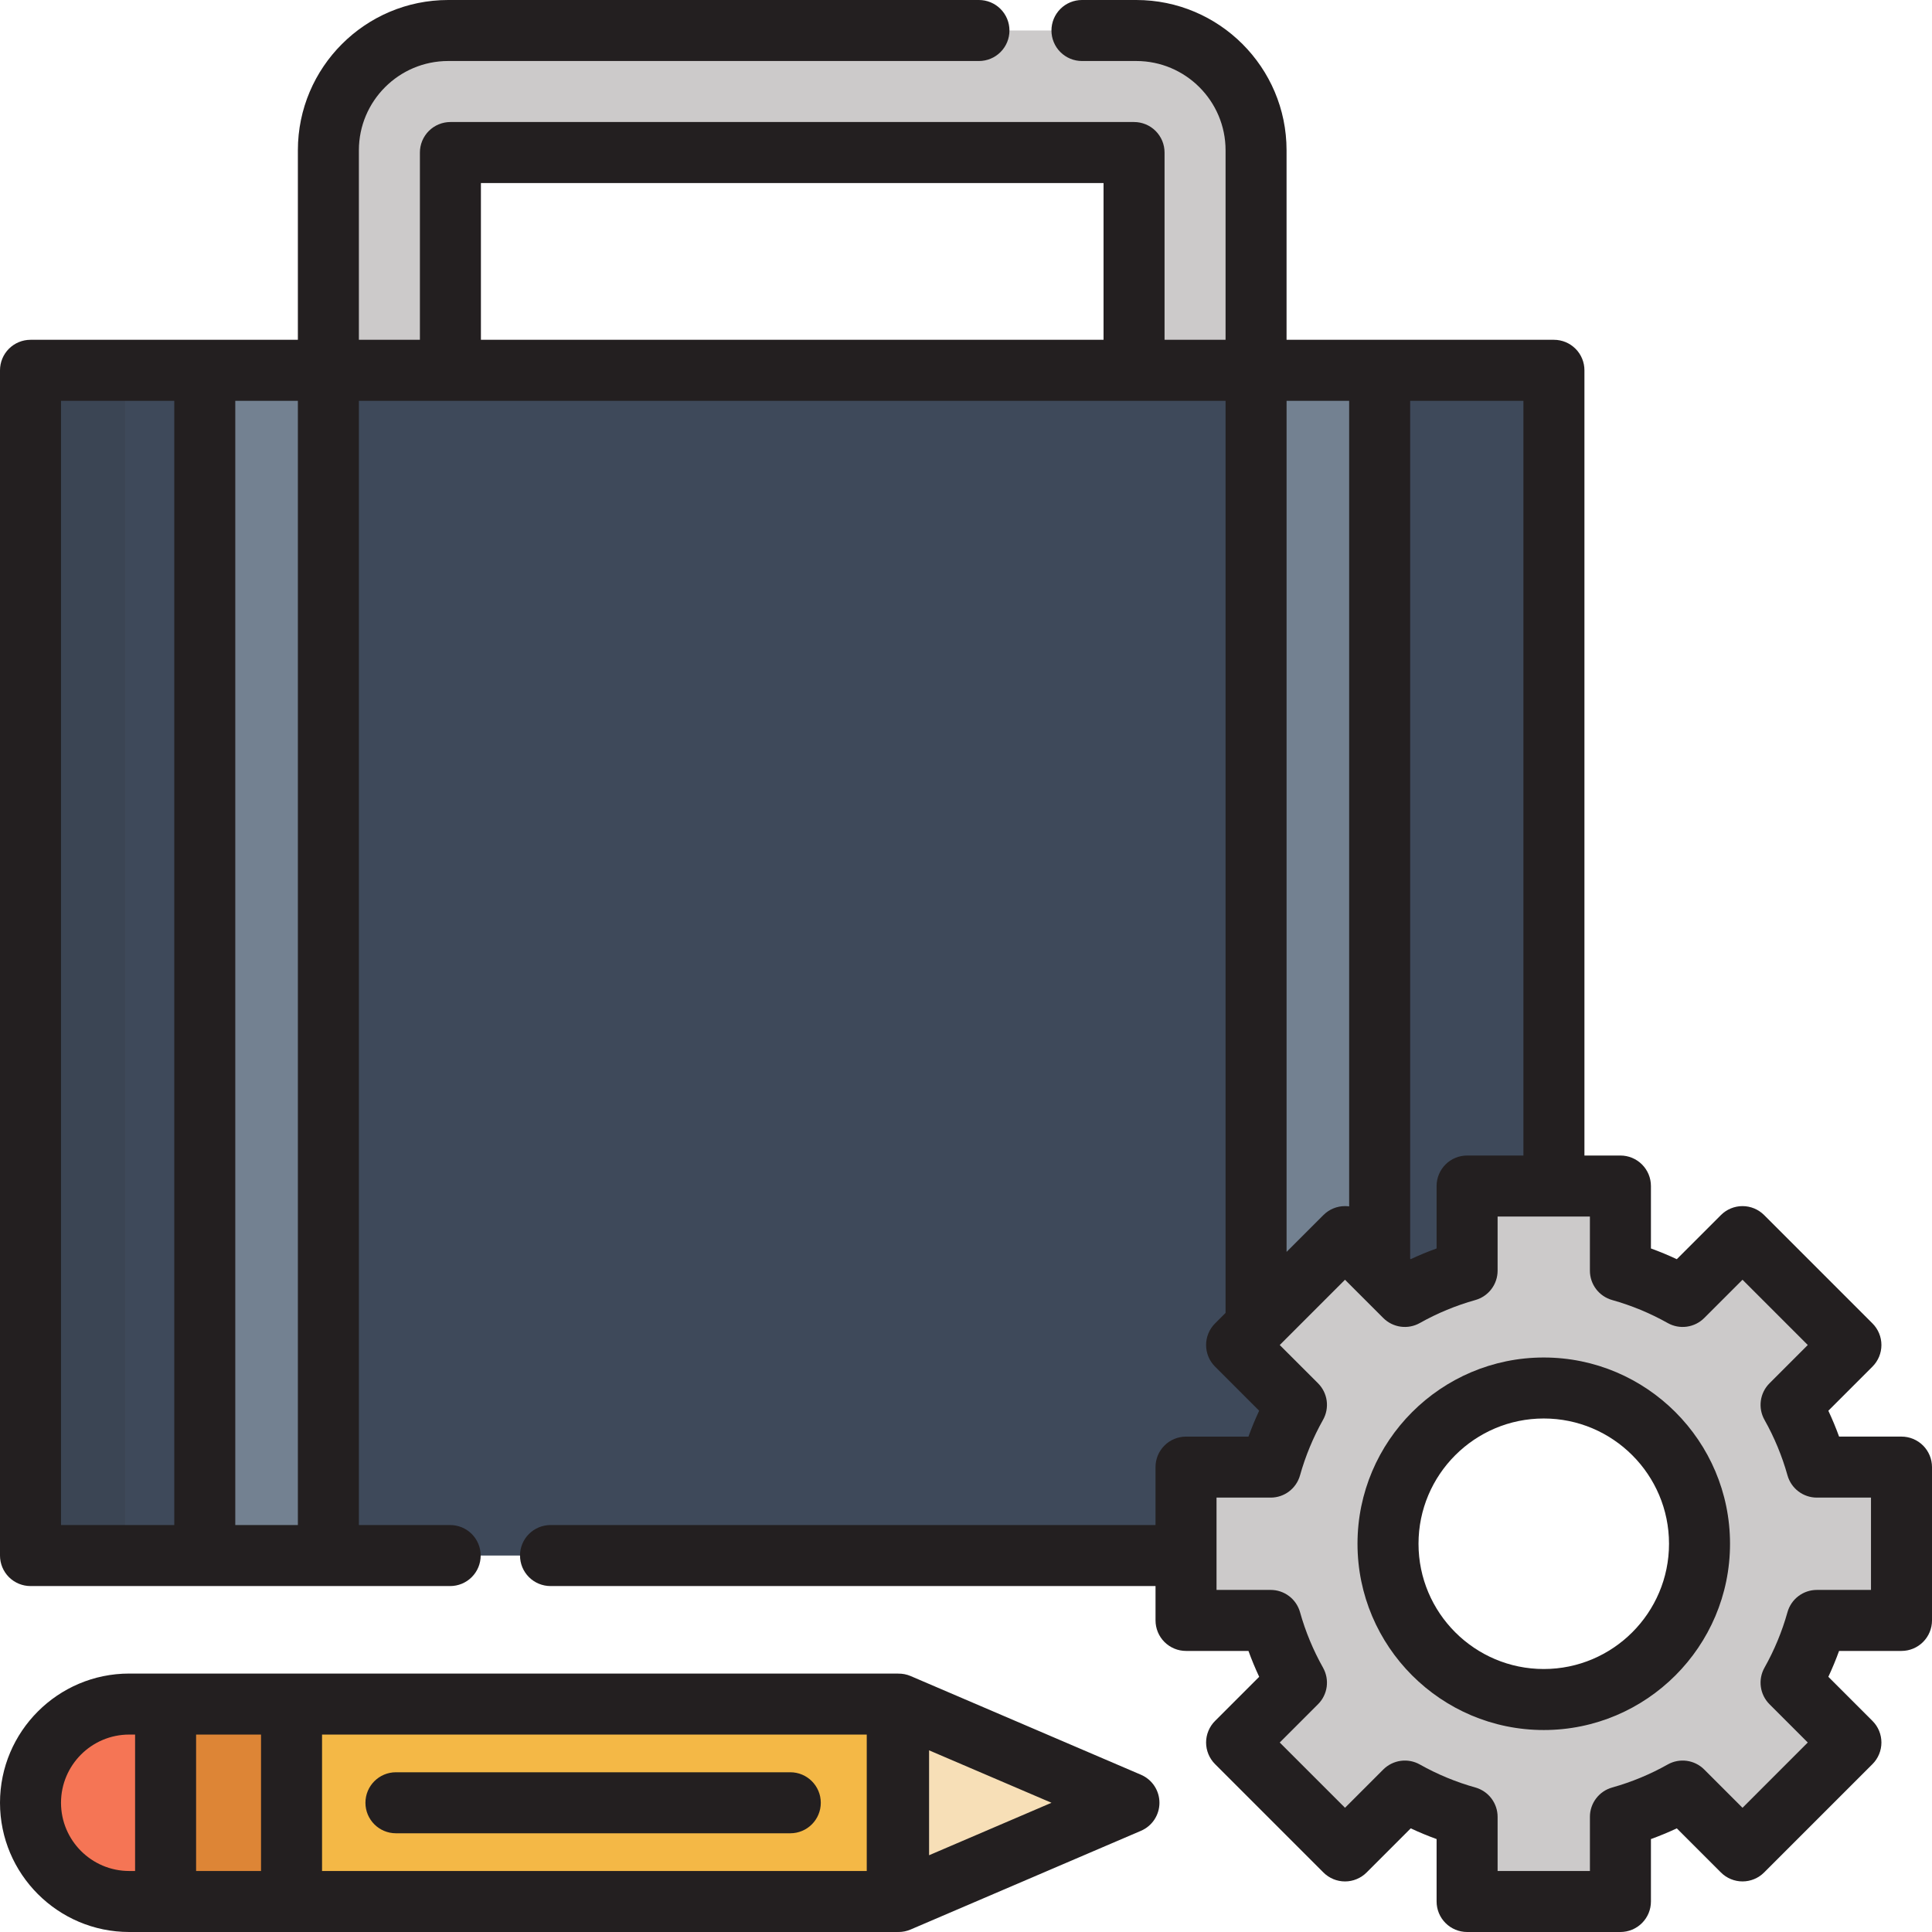<svg width="100" height="100" viewBox="0 0 100 100" fill="none" xmlns="http://www.w3.org/2000/svg">
<g clip-path="url(#clip0_2411_417)">
<path d="M46.51 98.421V88.202L58.433 93.311L46.51 98.421Z" fill="#F7DFB7"/>
<path d="M46.442 88.202H6.688C3.867 88.202 1.579 90.49 1.579 93.311C1.579 96.133 3.867 98.421 6.688 98.421H46.442L46.442 88.202Z" fill="#F4B846"/>
<path d="M8.571 88.202H6.688C3.867 88.202 1.579 90.49 1.579 93.311C1.579 96.133 3.867 98.421 6.688 98.421H8.571V88.202Z" fill="#F57555"/>
<path d="M8.571 88.202H15.091V98.421H8.571V88.202Z" fill="#DD8536"/>
<path d="M98.421 83.873V75.938H94.04C93.726 74.814 93.277 73.732 92.705 72.716L95.803 69.618L90.192 64.007L87.094 67.105C86.077 66.532 84.995 66.084 83.872 65.77V61.389H75.937V65.77C74.814 66.085 73.732 66.533 72.715 67.105L69.617 64.007L64.006 69.618L67.104 72.716C66.532 73.733 66.084 74.814 65.769 75.938H61.388V83.873H65.769C66.084 84.996 66.532 86.078 67.104 87.094L64.006 90.192L69.617 95.803L72.716 92.705C73.732 93.277 74.814 93.726 75.937 94.04V98.421H83.872V94.04C84.996 93.726 86.077 93.278 87.094 92.705L90.192 95.803L95.803 90.192L92.705 87.094C93.277 86.078 93.725 84.996 94.039 83.873H98.421ZM79.905 87.967C75.452 87.967 71.843 84.357 71.843 79.905C71.843 75.453 75.452 71.843 79.905 71.843C84.357 71.843 87.967 75.453 87.967 79.905C87.967 84.357 84.357 87.967 79.905 87.967Z" fill="#CCCACA"/>
<path d="M28.495 80.515H61.389V75.937H65.769C66.084 74.814 66.532 73.732 67.105 72.715L64.006 69.617L69.618 64.006L72.716 67.104C73.732 66.532 74.814 66.084 75.937 65.769V61.388H80.432V19.167H1.579V80.515H23.301" fill="#3E495A"/>
<path d="M10.6 19.166H16.998V80.513H10.6V19.166ZM69.618 64.006L71.411 65.8V19.167H65.014V68.61L69.618 64.006Z" fill="#738191"/>
<path d="M50.67 1.579H23.196C19.778 1.579 16.997 4.36 16.997 7.778V19.167H23.313V7.895H58.698V19.167H65.014V7.778C65.014 4.36 62.233 1.579 58.814 1.579H56.002" fill="#CCCACA"/>
<path d="M98.421 74.358H95.191C95.026 73.904 94.84 73.457 94.635 73.019L96.92 70.734C97.216 70.438 97.382 70.036 97.382 69.618C97.382 69.199 97.216 68.797 96.92 68.501L91.309 62.89C91.013 62.594 90.611 62.428 90.192 62.428C89.774 62.428 89.372 62.594 89.076 62.89L86.791 65.175C86.353 64.97 85.906 64.784 85.452 64.62V61.389C85.452 61.181 85.411 60.976 85.332 60.784C85.252 60.593 85.136 60.419 84.989 60.272C84.843 60.126 84.668 60.009 84.477 59.93C84.285 59.85 84.08 59.81 83.873 59.81H82.01V19.167C82.01 18.96 81.97 18.755 81.89 18.563C81.811 18.371 81.695 18.197 81.548 18.051C81.401 17.904 81.227 17.788 81.036 17.708C80.844 17.629 80.639 17.588 80.431 17.588H66.592V7.778C66.592 3.489 63.103 0 58.814 0H56.002C55.583 0 55.181 0.166 54.885 0.462C54.589 0.759 54.423 1.16 54.423 1.579C54.423 1.786 54.463 1.992 54.543 2.183C54.622 2.375 54.738 2.549 54.885 2.695C55.032 2.842 55.206 2.958 55.397 3.038C55.589 3.117 55.794 3.158 56.002 3.158H58.814C61.362 3.158 63.435 5.23 63.435 7.778V17.588H60.277V7.895C60.277 7.687 60.236 7.482 60.157 7.29C60.077 7.099 59.961 6.925 59.814 6.778C59.668 6.632 59.494 6.515 59.302 6.436C59.111 6.357 58.905 6.316 58.698 6.316H23.313C23.106 6.316 22.9 6.357 22.709 6.436C22.517 6.515 22.343 6.632 22.197 6.778C22.05 6.925 21.934 7.099 21.854 7.29C21.775 7.482 21.734 7.687 21.734 7.895V17.588H18.576V7.778C18.576 5.23 20.649 3.158 23.196 3.158H50.67C50.877 3.158 51.083 3.117 51.274 3.038C51.466 2.959 51.64 2.842 51.786 2.696C51.933 2.549 52.049 2.375 52.129 2.183C52.208 1.992 52.249 1.786 52.249 1.579C52.249 1.372 52.208 1.166 52.129 0.975C52.049 0.783 51.933 0.609 51.786 0.463C51.64 0.316 51.466 0.2 51.274 0.12C51.083 0.041 50.877 0 50.67 0H23.196C18.907 0 15.418 3.489 15.418 7.778V17.588H1.579C1.372 17.588 1.166 17.629 0.975 17.708C0.783 17.788 0.609 17.904 0.462 18.051C0.316 18.197 0.199 18.371 0.12 18.563C0.041 18.755 -5.12719e-05 18.96 4.83491e-08 19.167V80.515C-5.12719e-05 80.722 0.041 80.928 0.12 81.119C0.199 81.311 0.316 81.485 0.462 81.632C0.609 81.778 0.783 81.894 0.975 81.974C1.166 82.053 1.372 82.094 1.579 82.094H23.301C23.508 82.094 23.713 82.053 23.905 81.974C24.097 81.894 24.271 81.778 24.417 81.632C24.564 81.485 24.68 81.311 24.76 81.119C24.839 80.928 24.88 80.722 24.88 80.515C24.88 80.308 24.839 80.102 24.76 79.911C24.68 79.719 24.564 79.545 24.417 79.398C24.271 79.252 24.097 79.136 23.905 79.056C23.713 78.977 23.508 78.936 23.301 78.936H18.576V20.746H63.435V67.956L62.89 68.501C62.743 68.648 62.627 68.822 62.547 69.013C62.468 69.205 62.427 69.41 62.427 69.618C62.427 69.825 62.468 70.03 62.547 70.222C62.626 70.413 62.743 70.588 62.889 70.734L65.174 73.019C64.969 73.457 64.784 73.904 64.619 74.359H61.388C61.181 74.359 60.976 74.399 60.784 74.479C60.592 74.558 60.418 74.674 60.272 74.821C60.125 74.968 60.009 75.142 59.929 75.333C59.85 75.525 59.809 75.73 59.809 75.938V78.936H28.495C28.076 78.936 27.675 79.103 27.378 79.399C27.082 79.695 26.916 80.097 26.916 80.515C26.916 80.723 26.957 80.928 27.036 81.12C27.115 81.311 27.232 81.485 27.378 81.632C27.525 81.778 27.699 81.895 27.891 81.974C28.082 82.053 28.288 82.094 28.495 82.094H59.81V83.873C59.81 84.08 59.851 84.285 59.93 84.477C60.009 84.669 60.126 84.843 60.272 84.989C60.419 85.136 60.593 85.252 60.785 85.332C60.976 85.411 61.181 85.452 61.389 85.452H64.62C64.785 85.906 64.97 86.353 65.175 86.791L62.89 89.076C62.743 89.222 62.627 89.396 62.548 89.588C62.468 89.78 62.427 89.985 62.427 90.192C62.427 90.4 62.468 90.605 62.548 90.797C62.627 90.988 62.743 91.162 62.89 91.309L68.501 96.92C68.648 97.067 68.822 97.183 69.014 97.263C69.205 97.342 69.41 97.383 69.618 97.383C69.825 97.383 70.031 97.342 70.222 97.262C70.414 97.183 70.588 97.067 70.734 96.92L73.019 94.635C73.457 94.84 73.904 95.025 74.358 95.19V98.421C74.358 98.628 74.399 98.834 74.478 99.025C74.558 99.217 74.674 99.391 74.821 99.537C74.967 99.684 75.141 99.8 75.333 99.88C75.525 99.959 75.73 100 75.937 100H83.873C84.08 100 84.285 99.959 84.477 99.88C84.668 99.8 84.843 99.684 84.989 99.537C85.136 99.391 85.252 99.217 85.332 99.025C85.411 98.834 85.452 98.628 85.452 98.421V95.19C85.906 95.025 86.353 94.84 86.791 94.635L89.076 96.92C89.372 97.216 89.774 97.382 90.192 97.382C90.611 97.382 91.013 97.216 91.309 96.92L96.92 91.309C97.067 91.162 97.183 90.988 97.262 90.796C97.341 90.605 97.382 90.4 97.382 90.192C97.382 89.985 97.341 89.779 97.262 89.588C97.183 89.396 97.066 89.222 96.92 89.076L94.635 86.791C94.84 86.353 95.025 85.906 95.19 85.452H98.421C98.84 85.452 99.241 85.285 99.537 84.989C99.834 84.693 100 84.291 100 83.873V75.937C100 75.73 99.959 75.525 99.88 75.333C99.8 75.141 99.684 74.967 99.538 74.821C99.391 74.674 99.217 74.558 99.025 74.478C98.834 74.399 98.628 74.358 98.421 74.358ZM3.158 20.746H9.02V78.936H3.158V20.746ZM12.178 78.936V20.746H15.418V78.936H12.178ZM24.892 9.474H57.119V17.588H24.892V9.474ZM78.852 59.81H75.937C75.73 59.81 75.524 59.85 75.333 59.93C75.141 60.009 74.967 60.126 74.82 60.272C74.674 60.419 74.557 60.593 74.478 60.784C74.399 60.976 74.358 61.181 74.358 61.389V64.62C73.903 64.784 73.456 64.97 73.018 65.174L72.99 65.146V20.746H78.852V59.81H78.852ZM66.592 20.746H69.832V62.442C69.824 62.441 69.816 62.442 69.808 62.44C69.747 62.433 69.685 62.428 69.623 62.428L69.618 62.427C69.595 62.427 69.572 62.43 69.549 62.431C69.521 62.432 69.493 62.432 69.465 62.435C69.443 62.437 69.422 62.441 69.4 62.444C69.371 62.448 69.341 62.452 69.312 62.457C69.295 62.461 69.278 62.466 69.261 62.47C69.228 62.478 69.194 62.485 69.161 62.495C69.148 62.499 69.136 62.504 69.123 62.508C69.087 62.52 69.051 62.533 69.016 62.547C69.005 62.551 68.996 62.557 68.985 62.561C68.948 62.577 68.912 62.594 68.876 62.612C68.865 62.618 68.855 62.625 68.844 62.631C68.81 62.65 68.777 62.67 68.744 62.691C68.724 62.705 68.704 62.72 68.685 62.735C68.663 62.751 68.641 62.766 68.619 62.783C68.578 62.817 68.539 62.852 68.501 62.89L67.179 64.212L66.593 64.798V20.746H66.592ZM96.842 82.294H94.04C93.695 82.294 93.36 82.407 93.085 82.615C92.811 82.823 92.612 83.116 92.519 83.448C92.239 84.449 91.839 85.413 91.329 86.32C91.16 86.62 91.094 86.968 91.141 87.309C91.188 87.65 91.345 87.967 91.589 88.211L93.57 90.192L90.192 93.571L88.21 91.589C87.966 91.345 87.65 91.188 87.308 91.141C86.967 91.094 86.619 91.16 86.319 91.33C85.413 91.84 84.448 92.24 83.447 92.52C83.115 92.613 82.823 92.812 82.615 93.086C82.406 93.361 82.293 93.696 82.294 94.04V96.842H77.516V94.04C77.516 93.696 77.403 93.361 77.195 93.086C76.987 92.812 76.695 92.613 76.363 92.52C75.361 92.239 74.397 91.839 73.49 91.329C73.19 91.16 72.843 91.094 72.501 91.141C72.16 91.188 71.843 91.345 71.599 91.588L69.618 93.57L66.239 90.192L68.221 88.21C68.465 87.967 68.622 87.65 68.669 87.309C68.715 86.967 68.649 86.62 68.48 86.319C67.97 85.412 67.57 84.448 67.289 83.446C67.196 83.114 66.997 82.822 66.723 82.614C66.448 82.406 66.114 82.294 65.769 82.294H62.967V77.516H65.769C66.114 77.516 66.448 77.404 66.723 77.196C66.997 76.987 67.196 76.695 67.289 76.364C67.57 75.362 67.97 74.397 68.48 73.49C68.649 73.19 68.715 72.843 68.669 72.501C68.622 72.159 68.465 71.843 68.221 71.599L66.239 69.618L69.617 66.239L70.294 66.917L70.295 66.917L71.599 68.221C71.842 68.464 72.159 68.621 72.5 68.668C72.841 68.715 73.189 68.649 73.489 68.48C74.396 67.97 75.361 67.571 76.363 67.29C76.694 67.197 76.987 66.998 77.195 66.723C77.403 66.449 77.516 66.114 77.516 65.769V62.967H82.293V65.769C82.293 66.114 82.406 66.449 82.614 66.724C82.823 66.998 83.115 67.197 83.447 67.29C84.448 67.571 85.413 67.97 86.32 68.48C86.62 68.649 86.967 68.715 87.308 68.668C87.65 68.621 87.966 68.464 88.21 68.221L90.192 66.239L93.57 69.617L91.589 71.599C91.345 71.843 91.188 72.16 91.141 72.501C91.094 72.843 91.16 73.19 91.329 73.49C91.839 74.397 92.239 75.361 92.52 76.363C92.613 76.695 92.812 76.987 93.086 77.195C93.361 77.403 93.696 77.516 94.04 77.516H96.842V82.294H96.842Z" fill="#231F20"/>
<path d="M79.905 70.264C74.589 70.264 70.264 74.589 70.264 79.905C70.264 85.221 74.589 89.546 79.905 89.546C85.221 89.546 89.546 85.221 89.546 79.905C89.546 74.589 85.221 70.264 79.905 70.264ZM79.905 86.388C76.33 86.388 73.422 83.48 73.422 79.905C73.422 76.33 76.33 73.421 79.905 73.421C83.48 73.421 86.388 76.33 86.388 79.905C86.388 83.48 83.48 86.388 79.905 86.388ZM59.055 91.86L47.132 86.751C46.93 86.665 46.714 86.623 46.495 86.626C46.477 86.625 46.459 86.623 46.441 86.623H6.688C3 86.623 0 89.624 0 93.311C0 96.999 3 100 6.688 100H46.442C46.455 100 46.468 99.998 46.482 99.998C46.491 99.998 46.501 100 46.51 100C46.724 100 46.935 99.956 47.132 99.872L59.055 94.763C59.339 94.641 59.582 94.439 59.752 94.181C59.922 93.923 60.013 93.621 60.013 93.312C60.013 93.002 59.922 92.7 59.752 92.442C59.582 92.184 59.339 91.982 59.055 91.86ZM3.158 93.311C3.158 91.365 4.741 89.781 6.688 89.781H6.992V96.842H6.688C4.741 96.842 3.158 95.258 3.158 93.311ZM10.15 96.842V89.781H13.511V96.842H10.15V96.842ZM44.863 96.842H16.669V89.781H44.863V96.842ZM48.089 96.027V90.597L54.425 93.311L48.089 96.027Z" fill="#231F20"/>
<path d="M20.494 94.89H40.906C41.778 94.89 42.484 94.184 42.484 93.311C42.484 92.439 41.778 91.732 40.906 91.732H20.494C19.622 91.732 18.915 92.439 18.915 93.311C18.915 94.184 19.622 94.89 20.494 94.89Z" fill="#231F20"/>
<g opacity="0.1">
<path d="M3.106 20.191H6.475V79.905H3.106V20.191Z" fill="#231F20"/>
</g>
</g>
<defs>
<clipPath id="clip0_2411_417">
<rect width="100" height="100" fill="white"/>
</clipPath>
</defs>
</svg>
